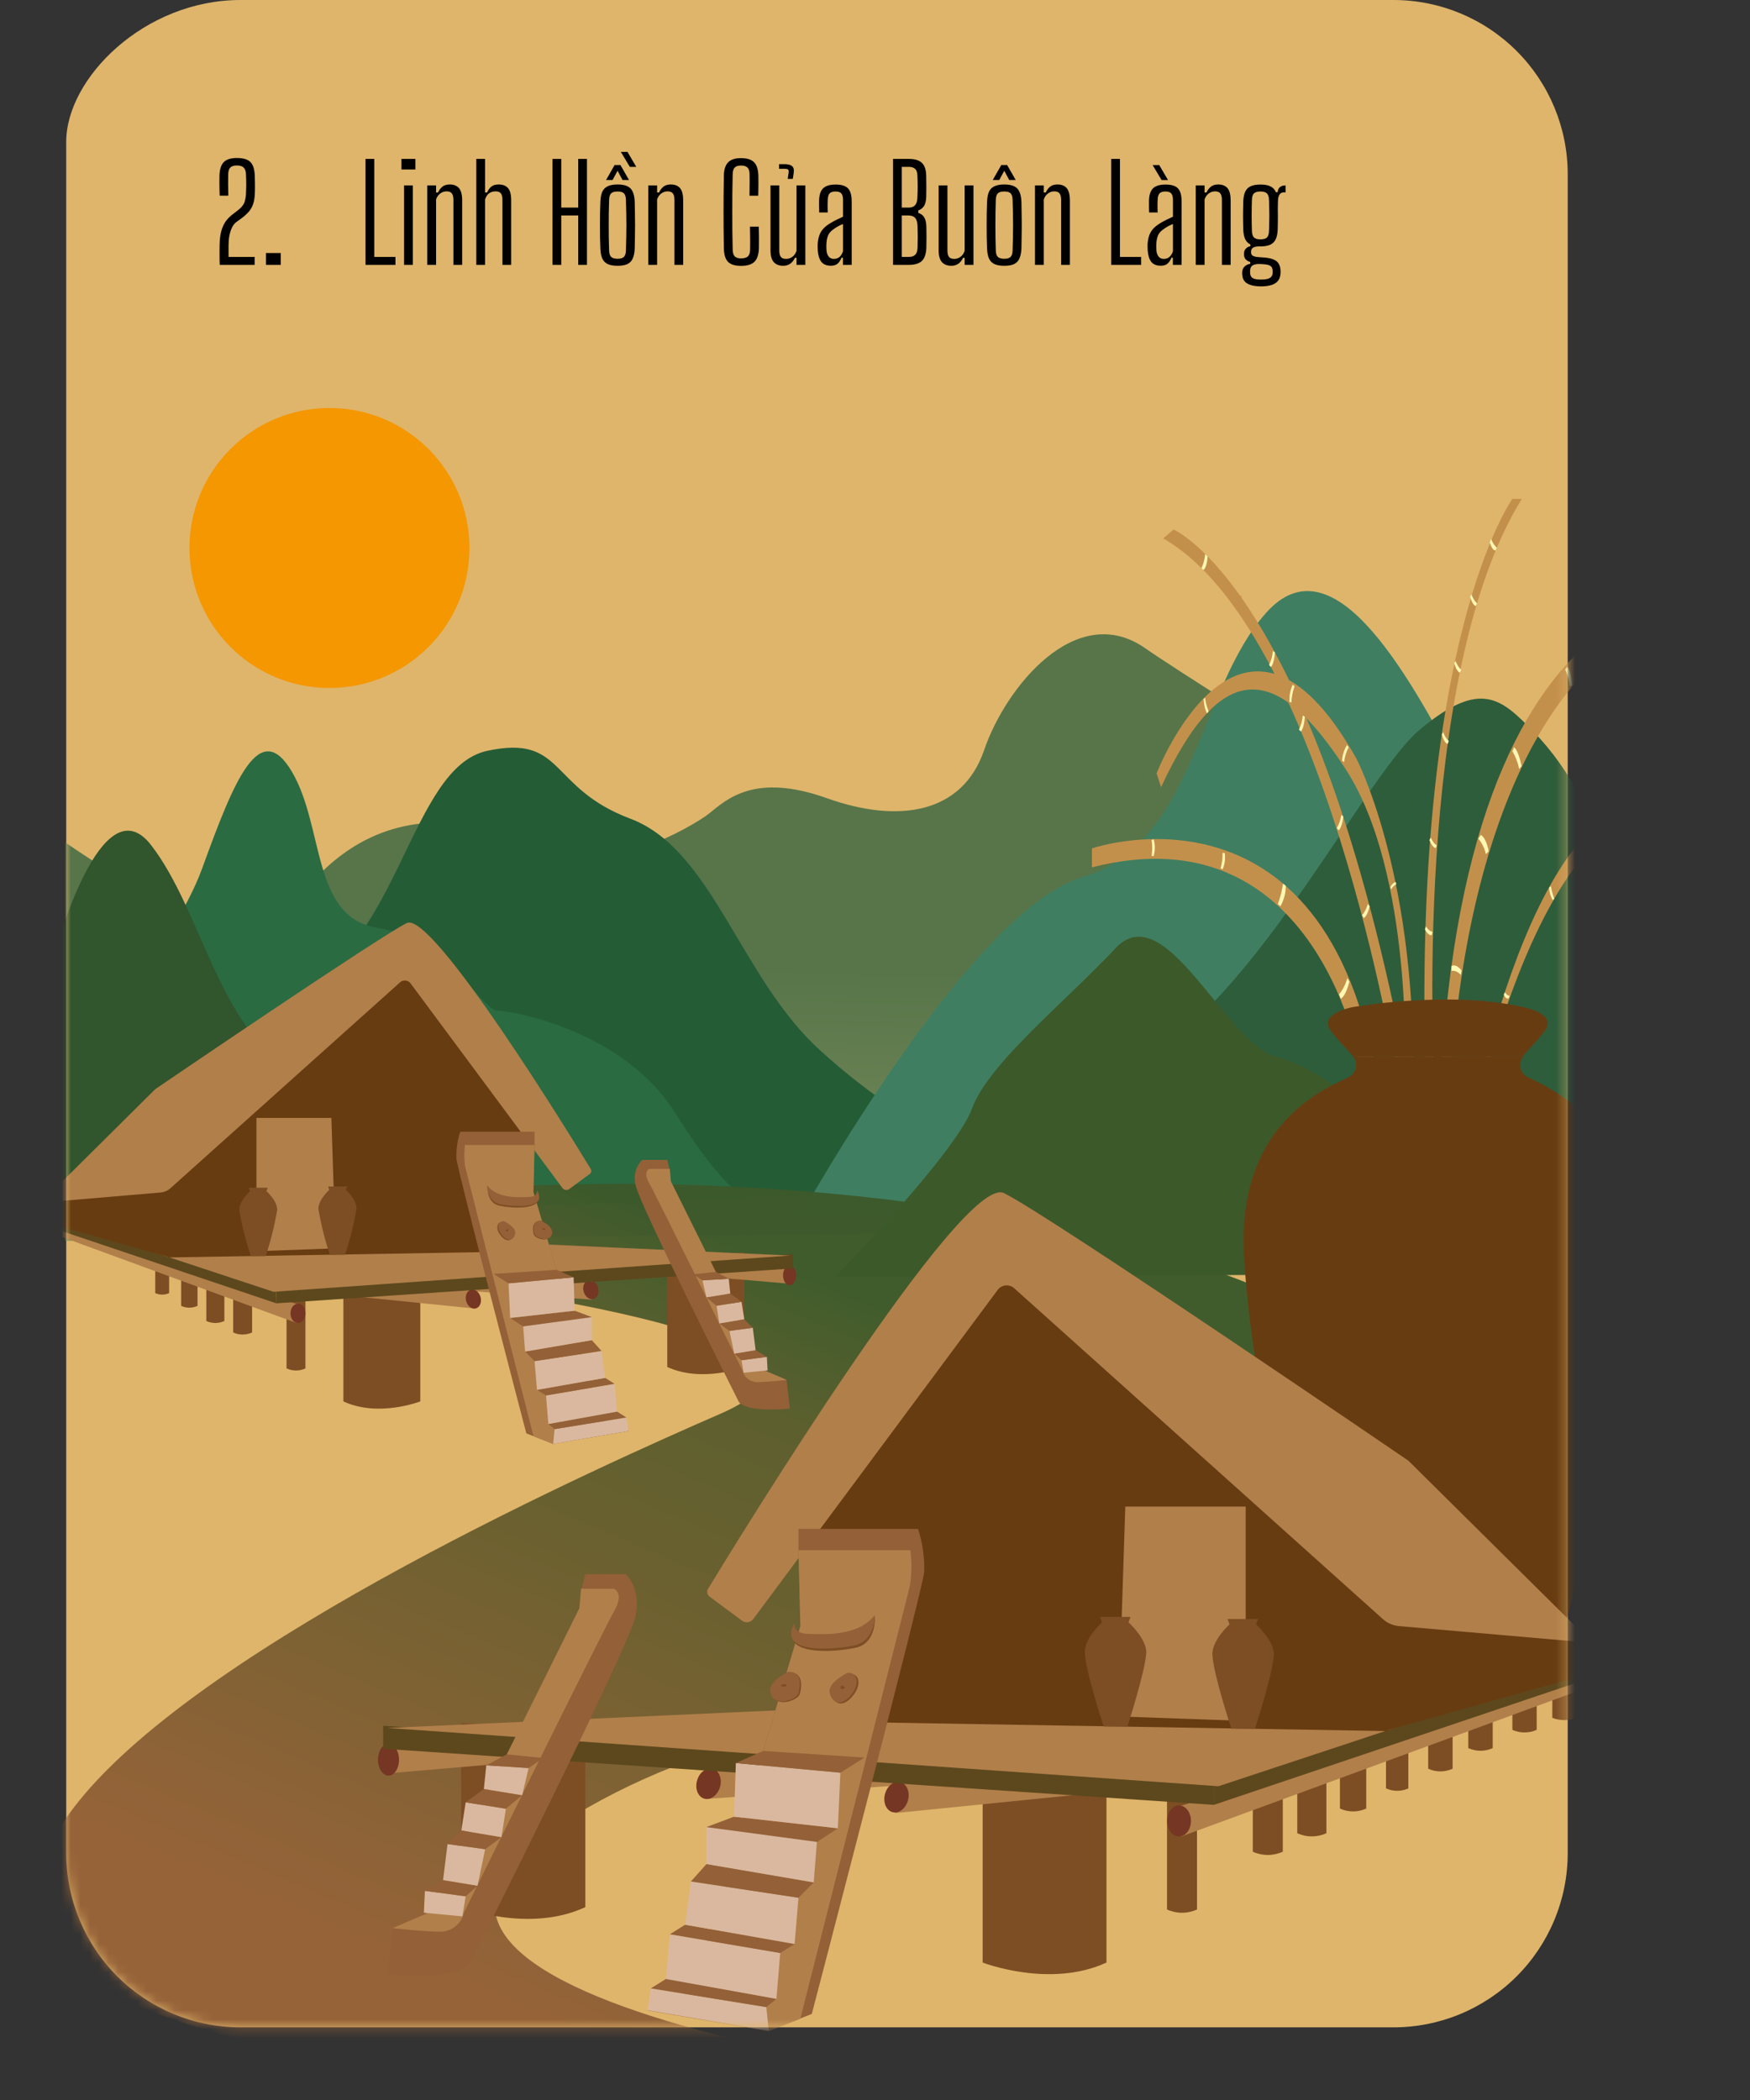 <svg width="185" height="222" viewBox="0 0 185 222" fill="none" xmlns="http://www.w3.org/2000/svg">
<rect x="0" y="0" width="185" height="222" fill="#333333" stroke="none"/>
<path d="M147.31 214.32H25.42C20.535 214.32 15.85 212.379 12.395 208.925C8.941 205.47 7 200.785 7 195.9V15C7 8.27 15.25 0 25.42 0H147.31C152.194 -7.19659e-07 156.877 1.939 160.331 5.392C163.785 8.844 165.727 13.526 165.73 18.41V195.9C165.73 198.319 165.254 200.714 164.328 202.949C163.402 205.184 162.045 207.214 160.335 208.925C158.624 210.635 156.594 211.992 154.359 212.918C152.124 213.844 149.729 214.32 147.31 214.32Z" fill="#DFB56B"/>
<mask id="mask0_41_2714" style="mask-type:luminance" maskUnits="userSpaceOnUse" x="7" y="0" width="159" height="215">
<path d="M147.31 214.32H25.42C20.535 214.32 15.85 212.379 12.395 208.925C8.941 205.47 7 200.785 7 195.9V15C7 8.27 15.25 0 25.42 0H147.31C152.194 -7.19659e-07 156.877 1.939 160.331 5.392C163.785 8.844 165.727 13.526 165.73 18.41V195.9C165.73 198.319 165.254 200.714 164.328 202.949C163.402 205.184 162.045 207.214 160.335 208.925C158.624 210.635 156.594 211.992 154.359 212.918C152.124 213.844 149.729 214.32 147.31 214.32Z" fill="white"/>
</mask>
<g mask="url(#mask0_41_2714)">
<path d="M6.88 89.04C6.88 89.04 25.96 102.29 28.62 99.04C31.28 95.79 38.41 80.43 58.76 90.1C63.99 92.58 73.17 87.44 75 85.97C76.83 84.5 79.79 81.66 87.41 84.38C95.03 87.1 101.75 86 104.04 79.29C106.33 72.58 113.79 63.47 121.04 68.51C128.29 73.55 165.58 96.41 165.58 96.41L165.87 129.82L6.87 131.17L6.88 89.04Z" fill="url(#paint0_linear_41_2714)"/>
<path d="M34.83 72.73C43.004 72.73 49.63 66.104 49.63 57.93C49.63 49.756 43.004 43.13 34.83 43.13C26.656 43.13 20.03 49.756 20.03 57.93C20.03 66.104 26.656 72.73 34.83 72.73Z" fill="#F49700"/>
<path d="M103.48 122.27C97.392 119.406 91.766 115.648 86.79 111.12C78.26 103.45 75.35 89.83 66.64 86.55C57.93 83.27 59.73 77.62 51.52 79.37C43.31 81.12 42.26 100.2 30.99 104.79C19.72 109.38 4.99 127.85 4.99 127.85L107.73 126.05L103.48 122.27Z" fill="#245C36"/>
<path d="M166.98 104.51C166.98 104.51 160.93 94.31 155.09 83.07C149.25 71.83 141.09 56.66 133.85 64.78C126.61 72.9 126.33 89.18 114.4 92.73C102.47 96.28 84.57 128.63 84.57 128.63H166.33L166.98 104.51Z" fill="#3F7E61"/>
<path d="M167.11 84.41C165.803 81.791 164.1 79.389 162.06 77.29C158.72 73.89 156.56 71.75 150.14 77.09C143.72 82.43 130.63 110.36 116.72 113.77C102.81 117.18 100.51 128.18 100.51 128.18H167.11V84.41Z" fill="#2E5D3B"/>
<path d="M88.3 134.97L143.6 134.73L144.27 117.81C144.27 117.81 140.27 113.07 134.93 111.72C129.59 110.37 123.2 94.6 117.93 100.24C112.66 105.88 104.5 112.41 102.76 117.18C101.02 121.95 88.3 134.97 88.3 134.97Z" fill="#3C592A"/>
<path d="M7 112.61C7 112.61 18.06 100.94 21.41 91.7C24.76 82.46 27.46 75.78 30.88 81.62C34.3 87.46 32.94 96.99 39.88 98.08C46.82 99.17 51.15 106.84 52.55 106.84C53.95 106.84 65.84 108.84 71.35 117.62C76.86 126.4 79.1 126.71 79.1 126.71L7.1 129.1L7 112.61Z" fill="#2A6B42"/>
<path opacity="0.97" d="M110.75 221.24C110.75 221.24 28.39 212.69 59.21 192.86C90.03 173.03 129.01 185.4 148.3 159.6C167.59 133.8 73.4 114.4 13.15 131.78C13.15 131.78 100.68 138.78 76.15 149.46C51.62 160.14 -91.85 224.23 110.75 221.24Z" fill="url(#paint1_linear_41_2714)"/>
<path d="M122.97 56.92L124.06 55.98C124.06 55.98 139.06 62.26 148.73 113.32H147.6C147.6 113.32 139.99 66.67 122.97 56.92Z" fill="#C3904B"/>
<path d="M127.41 58.57C127.365 59.086 127.23 59.591 127.01 60.06L127.21 60.26C127.21 60.26 127.58 60.08 127.66 58.83L127.41 58.57Z" fill="#FFF7B2"/>
<path d="M131.04 62.93C130.995 63.446 130.86 63.951 130.64 64.42L130.84 64.62C130.84 64.62 131.18 64.31 131.26 63.06L131.04 62.93Z" fill="#C3904B"/>
<path d="M137.72 75.64C137.674 76.156 137.539 76.66 137.32 77.13L137.52 77.33C137.52 77.33 137.86 77.02 137.94 75.76L137.72 75.64Z" fill="#FFF7B2"/>
<path d="M141.8 86.15C141.727 86.639 141.565 87.11 141.32 87.54L141.51 87.78C141.51 87.78 141.86 87.55 142.01 86.32L141.8 86.15Z" fill="#FFF7B2"/>
<path d="M144.6 95.56C144.486 95.997 144.278 96.403 143.99 96.75L144.16 97.05C144.16 97.05 144.52 96.95 144.79 95.8L144.6 95.56Z" fill="#FFF7B2"/>
<path d="M147.33 107.17C147.208 107.576 146.984 107.944 146.68 108.24L146.82 108.58C146.82 108.58 147.19 108.58 147.51 107.45L147.33 107.17Z" fill="#FFF7B2"/>
<path d="M134.56 68.83C134.515 69.343 134.379 69.844 134.16 70.31L134.36 70.51C134.36 70.51 134.7 70.2 134.78 68.95L134.56 68.83Z" fill="#FFF7B2"/>
<path d="M160.88 52.74H159.88C159.88 52.74 149.14 67.55 150.74 114.97L151.64 114.23C151.64 114.23 149.14 71.67 160.88 52.74Z" fill="#C3904B"/>
<path d="M157.64 56.97C157.755 57.325 157.958 57.645 158.23 57.9L158.11 58.19C158.11 58.19 157.78 58.3 157.49 57.34L157.64 56.97Z" fill="#FFF7B2"/>
<path d="M155.56 62.84C155.673 63.196 155.873 63.519 156.14 63.78L156.02 64.07C156.02 64.07 155.7 64.07 155.41 63.07L155.56 62.84Z" fill="#FFF7B2"/>
<path d="M152.57 77.41C152.684 77.768 152.887 78.091 153.16 78.35L153.03 78.64C153.03 78.64 152.71 78.64 152.42 77.64L152.57 77.41Z" fill="#FFF7B2"/>
<path d="M151.25 88.54C151.25 88.54 151.54 89.21 151.88 89.35L151.78 89.66C151.78 89.66 151.45 89.66 151.11 88.81L151.25 88.54Z" fill="#FFF7B2"/>
<path d="M150.74 97.93C150.74 97.93 151.08 98.49 151.43 98.5L151.36 98.85C151.36 98.85 151.05 99.01 150.63 98.25L150.74 97.93Z" fill="#FFF7B2"/>
<path d="M150.68 109.06C150.68 109.06 151.05 109.55 151.4 109.5L151.34 109.87C151.34 109.87 151.04 110.08 150.59 109.4L150.68 109.06Z" fill="#FFF7B2"/>
<path d="M153.88 69.88C153.995 70.235 154.198 70.555 154.47 70.81L154.34 71.1C154.34 71.1 154.02 71.1 153.73 70.1L153.88 69.88Z" fill="#FFF7B2"/>
<path d="M115.43 91.69V89.69C115.43 89.69 141.23 80.79 145.88 116.41L143.88 112.84C143.88 112.84 139.49 85.53 115.43 91.69Z" fill="#C3904B"/>
<path d="M121.74 88.81C121.825 89.367 121.825 89.933 121.74 90.49H121.96C122.116 89.91 122.116 89.3 121.96 88.72L121.74 88.81Z" fill="#FFF7B2"/>
<path d="M135.64 93.41C135.525 94.149 135.341 94.876 135.09 95.58L135.36 95.8C135.728 95.143 135.924 94.403 135.93 93.65L135.64 93.41Z" fill="#FFF7B2"/>
<path d="M142.43 103.41C142.259 104.033 141.963 104.615 141.56 105.12L141.73 105.58C141.73 105.58 142.21 105.46 142.65 103.78L142.43 103.41Z" fill="#FFF7B2"/>
<path d="M129.24 90.16C129.255 90.714 129.185 91.267 129.03 91.8L129.25 91.9C129.481 91.358 129.557 90.763 129.47 90.18L129.24 90.16Z" fill="#FFF7B2"/>
<path d="M188.95 93.62V91.85C188.95 91.85 168.65 62.61 156.07 115.68H156.59C156.59 115.68 167.45 66.11 188.95 93.62Z" fill="#C3904B"/>
<path d="M163.95 93.69C164.03 94.147 164.15 94.595 164.31 95.03L164.14 95.15C163.908 94.748 163.781 94.294 163.77 93.83L163.95 93.69Z" fill="#FFF7B2"/>
<path d="M184.48 63.65L184.09 62.52C184.09 62.52 156.04 56.69 152.42 112.36H153.55C153.55 112.36 155.37 63.65 184.48 63.65Z" fill="#C3904B"/>
<path d="M160.6 81.29C160.464 80.628 160.221 79.993 159.88 79.41L160.06 79C160.06 79 160.5 79.23 160.85 81L160.6 81.29Z" fill="#FFF7B2"/>
<path d="M157.08 90.29C156.945 89.688 156.671 89.126 156.28 88.65L156.54 88.27C156.54 88.27 157.08 88.45 157.38 90L157.08 90.29Z" fill="#FFF7B2"/>
<path d="M154.44 103.06C154.44 103.06 153.91 102.49 153.44 102.65V102.14C153.44 102.14 153.83 101.78 154.5 102.58L154.44 103.06Z" fill="#FFF7B2"/>
<path d="M159.1 104.89C159.1 104.89 159.31 105.29 159.59 105.27L159.48 105.55C159.48 105.55 159.21 105.69 158.97 105.14L159.1 104.89Z" fill="#FFF7B2"/>
<path d="M165.96 72.58C165.896 71.953 165.727 71.341 165.46 70.77L165.69 70.5C165.69 70.5 166.09 70.86 166.21 72.41L165.96 72.58Z" fill="#FFF7B2"/>
<path d="M122.27 81.75C122.27 81.75 131.27 58.58 143.39 80.19C143.39 80.19 149.55 91.96 149.39 113.41H148.51C148.51 113.41 149.42 92.41 142.28 81.35C135.14 70.29 129.22 69.23 122.74 83.22L122.27 81.75Z" fill="#C3904B"/>
<path d="M127.62 75.41C127.62 75.41 127.35 75.15 127.23 73.91L127.39 73.76C127.448 74.252 127.576 74.734 127.77 75.19L127.62 75.41Z" fill="#FFF7B2"/>
<path d="M136.31 74.19C136.28 73.567 136.4 72.947 136.66 72.38L136.85 72.55C136.657 73.104 136.546 73.684 136.52 74.27L136.31 74.19Z" fill="#FFF7B2"/>
<path d="M141.88 80.41C141.907 79.824 142.086 79.255 142.4 78.76L142.57 78.99C142.321 79.483 142.156 80.013 142.08 80.56L141.88 80.41Z" fill="#FFF7B2"/>
<path d="M146.99 93.8C147.032 93.669 147.105 93.55 147.203 93.453C147.3 93.355 147.419 93.282 147.55 93.24L147.61 93.48C147.376 93.596 147.186 93.786 147.07 94.02L146.99 93.8Z" fill="#FFF7B2"/>
<path d="M143.03 111.68C142.36 110.85 141.58 110.15 140.69 108.98C139.31 107.17 142.93 106.48 142.93 106.48C142.93 106.48 153.15 104.64 161.07 106.48C161.07 106.48 164.69 107.17 163.31 108.98C162.42 110.15 161.64 110.85 160.97 111.68" fill="#683C11"/>
<path d="M143.03 111.68C143.169 111.852 143.267 112.053 143.317 112.268C143.366 112.483 143.366 112.707 143.316 112.922C143.265 113.137 143.167 113.338 143.027 113.509C142.888 113.681 142.711 113.818 142.51 113.91C138.77 115.59 130.74 119.73 131.51 132.91C131.927 139.216 132.826 145.481 134.2 151.65C135.766 159.331 137.922 166.88 140.65 174.23C140.756 174.493 140.922 174.727 141.136 174.913C141.35 175.099 141.605 175.232 141.88 175.3C145.304 176.083 148.808 176.466 152.32 176.44C155.91 176.363 159.487 175.975 163.01 175.28C163.437 175.202 163.835 175.012 164.164 174.729C164.492 174.446 164.74 174.08 164.88 173.67C167.39 166.34 170.48 146.94 172.57 132.91C174.36 120.91 165.28 115.56 161.57 113.91C161.367 113.82 161.188 113.685 161.046 113.514C160.904 113.343 160.804 113.142 160.752 112.926C160.701 112.71 160.7 112.486 160.75 112.269C160.8 112.053 160.899 111.852 161.04 111.68" fill="#683C11"/>
<path d="M5.8 100.74C5.8 100.74 10.7 82.51 15.98 89.35C21.26 96.19 22.98 108.12 30.63 113.1C38.28 118.08 40.63 124.92 44.5 126.48H5.8V100.74Z" fill="#31552D"/>
<path d="M150.98 177.04V186.98C151.385 187.166 151.825 187.262 152.27 187.262C152.715 187.262 153.155 187.166 153.56 186.98V177.04H150.98Z" fill="#7D4E24"/>
<path d="M155.22 174.86V184.8C155.625 184.986 156.065 185.082 156.51 185.082C156.955 185.082 157.395 184.986 157.8 184.8V174.86H155.22Z" fill="#7D4E24"/>
<path d="M159.88 172.93V182.87C160.284 183.053 160.722 183.147 161.165 183.147C161.608 183.147 162.046 183.053 162.45 182.87V172.93H159.88Z" fill="#7D4E24"/>
<path d="M164.1 173.27V181.6C164.93 181.919 165.85 181.919 166.68 181.6V173.27H164.1Z" fill="#7D4E24"/>
<path d="M123.37 189.6V201.86C123.867 202.088 124.408 202.206 124.955 202.206C125.502 202.206 126.043 202.088 126.54 201.86V189.6H123.37Z" fill="#7D4E24"/>
<path d="M132.44 183.49V195.75C132.937 195.979 133.478 196.097 134.025 196.097C134.572 196.097 135.113 195.979 135.61 195.75V183.49H132.44Z" fill="#7D4E24"/>
<path d="M137.14 181.88V193.8C137.624 194.02 138.149 194.134 138.68 194.134C139.211 194.134 139.736 194.02 140.22 193.8V181.88H137.14Z" fill="#7D4E24"/>
<path d="M141.65 180.41V191.19C142.086 191.39 142.56 191.494 143.04 191.494C143.52 191.494 143.994 191.39 144.43 191.19V180.41H141.65Z" fill="#7D4E24"/>
<path d="M146.52 179.94V189.06C146.891 189.229 147.293 189.316 147.7 189.316C148.107 189.316 148.509 189.229 148.88 189.06V179.94H146.52Z" fill="#7D4E24"/>
<path d="M124.88 194.14L166.68 178.81V177.56L124.47 191.02L124.88 194.14Z" fill="#B17F4A"/>
<path d="M124.64 194.14C125.336 194.14 125.9 193.406 125.9 192.5C125.9 191.594 125.336 190.86 124.64 190.86C123.944 190.86 123.38 191.594 123.38 192.5C123.38 193.406 123.944 194.14 124.64 194.14Z" fill="#753623"/>
<path d="M48.76 182.15V201.61C48.76 201.61 55.88 204.41 61.88 201.61V182.98L48.76 182.15Z" fill="#7D4E24"/>
<path d="M40.87 187.48L85.23 183.69L85.56 182.48L41.3 184.36L40.87 187.48Z" fill="#B17F4A"/>
<path d="M41.07 187.71C41.683 187.71 42.18 186.958 42.18 186.03C42.18 185.102 41.683 184.35 41.07 184.35C40.457 184.35 39.96 185.102 39.96 186.03C39.96 186.958 40.457 187.71 41.07 187.71Z" fill="#753623"/>
<path d="M103.88 188.01V207.47C103.88 207.47 110.99 210.23 116.97 207.47V188.83L103.88 188.01Z" fill="#7D4E24"/>
<path d="M74.67 190.17L119.08 187.05L119.43 185.85L75.15 187.06L74.67 190.17Z" fill="#B17F4A"/>
<path d="M76.113 188.917C76.365 188.047 76.027 187.185 75.359 186.992C74.69 186.798 73.944 187.347 73.693 188.217C73.441 189.087 73.779 189.949 74.447 190.142C75.116 190.336 75.862 189.787 76.113 188.917Z" fill="#753623"/>
<path d="M94.61 191.67L138.91 187.21L139.22 186L94.99 188.55L94.61 191.67Z" fill="#B17F4A"/>
<path d="M95.992 190.299C96.217 189.422 95.853 188.57 95.179 188.397C94.505 188.224 93.776 188.795 93.551 189.673C93.326 190.55 93.69 191.402 94.364 191.574C95.038 191.747 95.767 191.176 95.992 190.299Z" fill="#753623"/>
<path d="M40.51 182.44V184.87L128.32 190.8V188.25L40.51 182.44Z" fill="#5D481D"/>
<path d="M128.32 188.25V190.8L166.68 177.88V176.91L128.32 188.25Z" fill="#5D481D"/>
<path d="M40.97 182.67L90.54 180.43L149.09 182.12L128.81 188.83L40.97 182.67Z" fill="#B17F4A"/>
<path d="M146.77 170.01L146.35 183L166.68 177.31V172.82L146.77 170.01Z" fill="#683C11"/>
<path d="M85.89 160.32V181.97L146.69 183L147.02 171.49L104.79 132.87L84.86 156.55L85.89 160.32Z" fill="#683C11"/>
<path d="M75.02 168.79C74.894 168.698 74.806 168.561 74.775 168.408C74.743 168.254 74.77 168.095 74.85 167.96C77.8 163.12 101.77 123.96 106.14 126.13C110.81 128.41 148.88 154.41 148.88 154.41L168.33 173.68L147.88 171.9C147.261 171.845 146.675 171.593 146.21 171.18L107.21 136.18C107.087 136.071 106.942 135.989 106.786 135.939C106.629 135.889 106.464 135.872 106.301 135.889C106.137 135.906 105.979 135.956 105.836 136.037C105.693 136.119 105.568 136.228 105.47 136.36L79.64 171.15C79.504 171.333 79.302 171.454 79.077 171.488C78.852 171.521 78.623 171.465 78.44 171.33L75.02 168.79Z" fill="#B17F4A"/>
<path d="M84.41 161.63H97.05C97.529 163.098 97.749 164.637 97.7 166.18C97.5 168.23 85.82 212.9 85.82 212.9L81.27 214.69L68.46 212.51L73.22 210.33L84.61 171.88L84.41 163.88V161.63Z" fill="#936037"/>
<path d="M84.41 163.88H96.24C96.383 165.039 96.383 166.211 96.24 167.37L95.98 168.49L84.61 213.41L81.27 214.72L68.46 212.54L73.22 210.36L84.61 171.91L84.41 163.88Z" fill="#B17F4A"/>
<path d="M68.47 212.51L68.8 210.2L81.01 212.18L81.27 214.69L68.47 212.51Z" fill="#DAB89F"/>
<path d="M68.8 210.2L70.47 209.16L82.08 211.31L81.01 212.18L68.8 210.2Z" fill="#936037"/>
<path d="M82.08 211.31L70.4 209.21L70.82 204.48L82.48 206.46L82.08 211.31Z" fill="#DAB89F"/>
<path d="M70.82 204.48L72.43 203.47L84 205.51L82.48 206.46L70.82 204.48Z" fill="#936037"/>
<path d="M73.04 198.9L72.43 203.47L84 205.51L84.41 200.62L73.04 198.9Z" fill="#DAB89F"/>
<path d="M73.04 198.9L74.71 197.03L86.02 199L84.41 200.62L73.04 198.9Z" fill="#936037"/>
<path d="M74.67 193.12V197.06L86.02 199L86.37 194.57L74.67 193.12Z" fill="#DAB89F"/>
<path d="M74.67 193.15L77.6 192.05L88.57 193.28L86.37 194.72L74.67 193.15Z" fill="#936037"/>
<path d="M77.79 186.38L77.6 192.05L88.57 193.28L88.84 187.4L77.79 186.38Z" fill="#DAB89F"/>
<path d="M77.79 186.38L80.69 185.1L91.38 185.8L88.84 187.4L77.79 186.38Z" fill="#936037"/>
<path d="M83.88 171.96C83.88 171.96 83.88 172.96 85.49 172.96C87.1 172.96 90.7 173.31 92.49 170.96C92.49 170.96 92.66 173.7 90.49 174.18C88.24 174.69 82.56 175.09 83.88 171.96Z" fill="#7D4E24"/>
<path d="M83.49 176.8C83.49 176.8 81.05 177.88 81.62 179.22C82.19 180.56 84.36 179.73 84.55 179.08C84.74 178.43 84.98 176.8 83.49 176.8Z" fill="#7D4E24"/>
<path d="M84 171.57C84 171.57 83.79 172.68 85.35 172.72C86.91 172.76 90.71 173.07 92.49 170.72C92.49 170.72 92.56 173.5 90.25 173.96C87.94 174.42 82.09 174.86 84 171.57Z" fill="#936037"/>
<path d="M83.35 176.73C83.35 176.73 80.92 177.8 81.49 179.14C82.06 180.48 84.23 179.65 84.41 179C84.59 178.35 84.88 176.73 83.35 176.73Z" fill="#936037"/>
<path d="M89.79 176.95C89.79 176.95 87.69 177.95 87.88 179C88.07 180.05 88.98 180.61 90.06 179.39C91.14 178.17 90.88 176.88 89.79 176.95Z" fill="#7D4E24"/>
<path d="M89.61 176.84C89.61 176.84 87.52 177.84 87.7 178.89C87.88 179.94 88.81 180.5 89.89 179.28C90.97 178.06 90.67 176.77 89.61 176.84Z" fill="#936037"/>
<path d="M82.73 178.08C82.73 178.08 82.34 178.22 82.73 178.29C83.12 178.36 83.14 178.17 83.1 178.08C83.06 177.99 82.73 178.08 82.73 178.08Z" fill="#7D4E24"/>
<path d="M88.94 178.17C88.94 178.17 88.71 178.68 89.13 178.54C89.55 178.4 89.13 178.22 88.94 178.17Z" fill="#7D4E24"/>
<path d="M61.88 166.41H66.12C66.12 166.41 67.74 167.7 67.23 170.71C66.72 173.72 49.72 207.46 49.72 207.46C49.72 207.46 49.03 209.4 41 208.69L41.56 203.8L45.3 202.19L61.3 169.98L61.47 167.98L61.88 166.41Z" fill="#936037"/>
<path d="M61.42 167.95H64.88C64.88 167.95 66.07 168.36 64.88 170.41C63.69 172.46 49.04 202.21 49.04 202.21C48.918 202.757 48.62 203.248 48.192 203.61C47.764 203.971 47.23 204.182 46.67 204.21C44.75 204.21 41.51 203.83 41.51 203.83L45.25 202.22L61.25 170.01L61.42 167.95Z" fill="#B17F4A"/>
<path d="M44.92 199.89L49.23 200.47L48.88 202.59L44.81 202.2L44.92 199.89Z" fill="#DAB89F"/>
<path d="M44.92 199.89L46.84 198.75L50.48 199.35L49.23 200.47L44.92 199.89Z" fill="#936037"/>
<path d="M47.31 194.94L51.29 195.49L50.48 199.35L46.84 198.75L47.31 194.94Z" fill="#DAB89F"/>
<path d="M47.31 194.94L48.77 193.5L53.01 194.22L51.29 195.49L47.31 194.94Z" fill="#936037"/>
<path d="M49.23 190.53L48.77 193.5L53.01 194.22L53.48 191.21L49.23 190.53Z" fill="#DAB89F"/>
<path d="M49.23 190.53L51.15 189.12L55.2 189.78L53.48 191.21L49.23 190.53Z" fill="#936037"/>
<path d="M51.41 186.62L51.15 189.12L55.2 189.78L55.88 186.91L51.41 186.62Z" fill="#DAB89F"/>
<path d="M51.41 186.62L53.58 185.46L57.41 185.85L55.88 186.91L51.41 186.62Z" fill="#936037"/>
<path d="M118.96 159.27H131.69V181.93L118.24 181.45L118.96 159.27Z" fill="#B17F4A"/>
<path d="M119.3 171.5L119.51 170.93H116.29L116.5 171.5C116.5 171.5 114.63 173.19 114.68 174.68C114.76 176.73 116.68 182.52 116.68 182.52H119.18C119.18 182.52 121.07 176.73 121.18 174.68C121.17 173.19 119.3 171.5 119.3 171.5Z" fill="#7D4E24"/>
<path d="M132.78 171.72L132.99 171.15H129.77L129.98 171.72C129.98 171.72 128.11 173.41 128.17 174.9C128.24 176.9 130.17 182.74 130.17 182.74H132.67C132.67 182.74 134.56 176.95 134.67 174.9C134.66 173.41 132.78 171.72 132.78 171.72Z" fill="#7D4E24"/>
<path d="M32.29 137.03V144.66C31.977 144.806 31.636 144.881 31.29 144.881C30.945 144.881 30.603 144.806 30.29 144.66V137.03H32.29Z" fill="#7D4E24"/>
<path d="M26.65 133.24V140.86C26.337 141.006 25.995 141.081 25.65 141.081C25.305 141.081 24.963 141.006 24.65 140.86V133.24H26.65Z" fill="#7D4E24"/>
<path d="M23.72 132.24V139.65C23.42 139.787 23.095 139.859 22.765 139.859C22.435 139.859 22.11 139.787 21.81 139.65V132.24H23.72Z" fill="#7D4E24"/>
<path d="M20.88 131.35V138.05C20.609 138.175 20.314 138.24 20.015 138.24C19.716 138.24 19.421 138.175 19.15 138.05V131.35H20.88Z" fill="#7D4E24"/>
<path d="M17.88 131.03V136.7C17.649 136.805 17.399 136.86 17.145 136.86C16.891 136.86 16.641 136.805 16.41 136.7V131.03H17.88Z" fill="#7D4E24"/>
<path d="M31.35 139.86L5.36 130.33V129.55L31.6 137.92L31.35 139.86Z" fill="#B17F4A"/>
<path d="M31.5 139.86C31.936 139.86 32.29 139.403 32.29 138.84C32.29 138.277 31.936 137.82 31.5 137.82C31.064 137.82 30.71 138.277 30.71 138.84C30.71 139.403 31.064 139.86 31.5 139.86Z" fill="#753623"/>
<path d="M78.68 132.41V144.51C78.68 144.51 74.26 146.22 70.54 144.51V132.92L78.68 132.41Z" fill="#7D4E24"/>
<path d="M83.59 135.72L56.01 133.36L55.8 132.61L83.33 133.78L83.59 135.72Z" fill="#B17F4A"/>
<path d="M83.47 135.87C83.851 135.87 84.16 135.4 84.16 134.82C84.16 134.24 83.851 133.77 83.47 133.77C83.089 133.77 82.78 134.24 82.78 134.82C82.78 135.4 83.089 135.87 83.47 135.87Z" fill="#753623"/>
<path d="M44.43 136.05V148.15C44.43 148.15 40.01 149.87 36.3 148.15V136.56L44.43 136.05Z" fill="#7D4E24"/>
<path d="M62.57 137.39L34.95 135.45L34.74 134.71L62.28 135.46L62.57 137.39Z" fill="#B17F4A"/>
<path d="M62.746 137.314C63.165 137.193 63.378 136.656 63.222 136.115C63.065 135.574 62.599 135.233 62.179 135.354C61.76 135.476 61.547 136.013 61.704 136.554C61.861 137.095 62.327 137.435 62.746 137.314Z" fill="#753623"/>
<path d="M50.17 138.33L22.62 135.55L22.43 134.8L49.93 136.38L50.17 138.33Z" fill="#B17F4A"/>
<path d="M50.295 138.32C50.718 138.212 50.947 137.682 50.807 137.136C50.667 136.59 50.211 136.236 49.788 136.344C49.366 136.453 49.137 136.983 49.277 137.529C49.417 138.074 49.873 138.429 50.295 138.32Z" fill="#753623"/>
<path d="M83.82 132.58V134.09L29.21 137.78V136.2L83.82 132.58Z" fill="#5D481D"/>
<path d="M29.21 136.2V137.78L5.36 129.75V129.15L29.21 136.2Z" fill="#5D481D"/>
<path d="M83.53 132.73L52.71 131.33L16.29 132.39L28.91 136.56L83.53 132.73Z" fill="#B17F4A"/>
<path d="M17.74 124.85L18 132.93L5.36 129.39V126.6L17.74 124.85Z" fill="#683C11"/>
<path d="M55.6 118.83V132.29L17.78 132.93L17.58 125.77L43.84 101.76L56.23 116.49L55.6 118.83Z" fill="#683C11"/>
<path d="M62.35 124.1C62.429 124.042 62.483 123.956 62.502 123.86C62.52 123.763 62.502 123.663 62.45 123.58C60.62 120.58 45.72 96.23 43 97.58C40.1 99 16.41 115.14 16.41 115.14L4.32 127.14L17.02 126.06C17.393 126.022 17.744 125.864 18.02 125.61L42.31 103.83C42.387 103.764 42.477 103.714 42.574 103.684C42.671 103.654 42.773 103.643 42.874 103.654C42.974 103.664 43.072 103.695 43.161 103.744C43.25 103.793 43.328 103.86 43.39 103.94L59.45 125.58C59.491 125.637 59.542 125.685 59.602 125.721C59.661 125.758 59.728 125.782 59.797 125.792C59.866 125.802 59.936 125.799 60.004 125.781C60.071 125.763 60.135 125.733 60.19 125.69L62.35 124.1Z" fill="#B17F4A"/>
<path d="M56.51 119.64H48.65C48.353 120.556 48.218 121.517 48.25 122.48C48.37 123.75 55.64 151.53 55.64 151.53L58.47 152.64L66.47 151.28L63.47 149.93L56.39 126.02L56.51 121.02V119.64Z" fill="#936037"/>
<path d="M56.51 121.04H49.15C49.065 121.761 49.065 122.489 49.15 123.21L49.32 123.91L56.39 151.82L58.47 152.64L66.47 151.28L63.47 149.93L56.39 126.02L56.51 121.04Z" fill="#B17F4A"/>
<path d="M66.43 151.28L66.22 149.85L58.63 151.08L58.47 152.64L66.43 151.28Z" fill="#DAB89F"/>
<path d="M66.22 149.85L65.19 149.2L57.97 150.54L58.63 151.08L66.22 149.85Z" fill="#936037"/>
<path d="M57.97 150.54L65.23 149.23L64.97 146.29L57.72 147.52L57.97 150.54Z" fill="#DAB89F"/>
<path d="M64.97 146.29L63.97 145.66L56.77 146.93L57.72 147.52L64.97 146.29Z" fill="#936037"/>
<path d="M63.59 142.82L63.97 145.66L56.77 146.93L56.51 143.89L63.59 142.82Z" fill="#DAB89F"/>
<path d="M63.59 142.82L62.55 141.66L55.51 142.88L56.51 143.89L63.59 142.82Z" fill="#936037"/>
<path d="M62.57 139.23V141.68L55.51 142.88L55.3 140.12L62.57 139.23Z" fill="#DAB89F"/>
<path d="M62.57 139.24L60.75 138.56L53.93 139.33L55.3 140.22L62.57 139.24Z" fill="#936037"/>
<path d="M60.64 135.03L60.75 138.56L53.93 139.33L53.76 135.67L60.64 135.03Z" fill="#DAB89F"/>
<path d="M60.64 135.03L58.83 134.24L52.18 134.67L53.76 135.67L60.64 135.03Z" fill="#936037"/>
<path d="M56.88 126.07C56.88 126.07 56.88 126.66 55.88 126.69C54.88 126.72 52.64 126.91 51.54 125.45C51.54 125.45 51.43 127.15 52.76 127.45C54.09 127.75 57.66 128.01 56.88 126.07Z" fill="#7D4E24"/>
<path d="M57.09 129.08C57.09 129.08 58.6 129.75 58.24 130.58C57.88 131.41 56.54 130.9 56.43 130.5C56.32 130.1 56.16 129.08 57.09 129.08Z" fill="#7D4E24"/>
<path d="M56.77 125.83C56.77 125.83 56.9 126.51 55.92 126.54C54.94 126.57 52.59 126.76 51.49 125.3C51.49 125.3 51.49 127.03 52.88 127.3C54.27 127.57 57.96 127.87 56.77 125.83Z" fill="#936037"/>
<path d="M57.17 129.03C57.17 129.03 58.68 129.7 58.33 130.53C57.98 131.36 56.63 130.85 56.51 130.45C56.39 130.05 56.24 129.03 57.17 129.03Z" fill="#936037"/>
<path d="M53.17 129.17C53.17 129.17 54.47 129.78 54.35 130.44C54.23 131.1 53.67 131.44 53 130.69C52.33 129.94 52.51 129.13 53.17 129.17Z" fill="#7D4E24"/>
<path d="M53.28 129.1C53.28 129.1 54.58 129.72 54.47 130.38C54.36 131.04 53.78 131.38 53.11 130.62C52.44 129.86 52.62 129.06 53.28 129.1Z" fill="#936037"/>
<path d="M57.56 129.87C57.56 129.87 57.8 129.96 57.56 130C57.32 130.04 57.3 129.93 57.33 129.87C57.36 129.81 57.56 129.87 57.56 129.87Z" fill="#7D4E24"/>
<path d="M53.69 129.93C53.69 129.93 53.84 130.25 53.58 130.16C53.32 130.07 53.58 129.96 53.69 129.93Z" fill="#7D4E24"/>
<path d="M70.54 122.62H67.88C67.543 122.969 67.302 123.399 67.183 123.869C67.064 124.34 67.07 124.833 67.2 125.3C67.51 127.17 78.08 148.15 78.08 148.15C78.08 148.15 78.51 149.36 83.5 148.91L83.16 145.91L80.83 144.91L70.9 124.91L70.79 123.64L70.54 122.62Z" fill="#936037"/>
<path d="M70.81 123.57H68.64C68.64 123.57 67.91 123.83 68.64 125.1C69.37 126.37 78.49 144.88 78.49 144.88C78.57 145.218 78.757 145.521 79.024 145.742C79.291 145.964 79.623 146.093 79.97 146.11C81.16 146.11 83.18 145.88 83.18 145.88L80.85 144.88L70.92 124.88L70.81 123.57Z" fill="#B17F4A"/>
<path d="M81.07 143.44L78.39 143.8L78.61 145.12L81.14 144.87L81.07 143.44Z" fill="#DAB89F"/>
<path d="M81.07 143.44L79.88 142.73L77.62 143.1L78.39 143.8L81.07 143.44Z" fill="#936037"/>
<path d="M79.58 140.36L77.11 140.7L77.62 143.1L79.88 142.73L79.58 140.36Z" fill="#DAB89F"/>
<path d="M79.58 140.36L78.68 139.46L76.04 139.91L77.11 140.7L79.58 140.36Z" fill="#936037"/>
<path d="M78.39 137.62L78.68 139.46L76.04 139.91L75.75 138.04L78.39 137.62Z" fill="#DAB89F"/>
<path d="M78.39 137.62L77.2 136.74L74.68 137.15L75.75 138.04L78.39 137.62Z" fill="#936037"/>
<path d="M77.04 135.18L77.2 136.74L74.68 137.15L74.26 135.36L77.04 135.18Z" fill="#DAB89F"/>
<path d="M77.04 135.18L75.69 134.46L73.3 134.71L74.26 135.36L77.04 135.18Z" fill="#936037"/>
<path d="M35.03 118.18H27.11V132.27L35.48 131.97L35.03 118.18Z" fill="#B17F4A"/>
<path d="M34.81 125.78L34.69 125.43H36.69L36.56 125.78C36.56 125.78 37.72 126.83 37.69 127.78C37.412 129.434 37.001 131.063 36.46 132.65H34.88C34.339 131.063 33.93 129.434 33.66 127.78C33.65 126.83 34.81 125.78 34.81 125.78Z" fill="#7D4E24"/>
<path d="M26.43 125.92L26.3 125.56H28.3L28.17 125.92C28.17 125.92 29.34 126.97 29.3 127.92C29.025 129.573 28.617 131.202 28.08 132.79H26.52C25.983 131.202 25.575 129.573 25.3 127.92C25.27 126.97 26.43 125.92 26.43 125.92Z" fill="#7D4E24"/>
</g>
<path d="M23.229 28C23.224 27.841 23.219 27.706 23.215 27.594C23.215 27.482 23.212 27.379 23.208 27.286C23.208 27.188 23.208 27.083 23.208 26.971C23.208 26.854 23.208 26.714 23.208 26.551C23.208 26.388 23.21 26.178 23.215 25.921C23.224 25.272 23.294 24.74 23.425 24.325C23.555 23.905 23.728 23.56 23.943 23.289C24.162 23.018 24.409 22.785 24.685 22.589L25.294 22.113C25.583 21.866 25.77 21.611 25.854 21.35C25.938 21.084 25.987 20.804 26.001 20.51C26.019 20.16 26.029 19.81 26.029 19.46C26.029 19.105 26.019 18.753 26.001 18.403C25.987 18.086 25.905 17.855 25.756 17.71C25.611 17.565 25.371 17.493 25.035 17.493C24.722 17.493 24.493 17.565 24.349 17.71C24.209 17.855 24.134 18.086 24.125 18.403C24.12 18.781 24.118 19.161 24.118 19.544C24.118 19.922 24.125 20.302 24.139 20.685H23.222C23.217 20.428 23.21 20.174 23.201 19.922C23.196 19.665 23.194 19.42 23.194 19.187C23.194 18.954 23.196 18.739 23.201 18.543C23.224 17.885 23.378 17.414 23.663 17.129C23.952 16.844 24.414 16.702 25.049 16.702C25.497 16.702 25.854 16.765 26.12 16.891C26.39 17.012 26.589 17.208 26.715 17.479C26.841 17.745 26.913 18.095 26.932 18.529C26.936 18.669 26.941 18.828 26.946 19.005C26.95 19.178 26.953 19.357 26.953 19.544C26.953 19.726 26.953 19.901 26.953 20.069C26.953 20.237 26.948 20.382 26.939 20.503C26.92 20.932 26.857 21.296 26.75 21.595C26.647 21.889 26.5 22.148 26.309 22.372C26.117 22.591 25.879 22.811 25.595 23.03L24.951 23.499C24.769 23.648 24.619 23.849 24.503 24.101C24.391 24.348 24.304 24.628 24.244 24.941C24.188 25.249 24.16 25.576 24.16 25.921V27.16H26.918V28H23.229ZM28.113 28V26.747H29.681V28H28.113ZM38.64 28V16.8H39.564V27.16H41.804V28H38.64ZM42.442 17.92V16.8H43.912V17.92H42.442ZM42.715 28V19.6H43.639V28H42.715ZM45.169 28V19.6H46.1V20.349H46.303C46.434 20.078 46.593 19.871 46.779 19.726C46.971 19.577 47.223 19.502 47.535 19.502C47.974 19.502 48.303 19.63 48.522 19.887C48.742 20.144 48.854 20.571 48.858 21.168V28H47.934V21.105C47.93 20.792 47.869 20.568 47.752 20.433C47.64 20.298 47.458 20.23 47.206 20.23C46.964 20.23 46.742 20.305 46.541 20.454C46.341 20.599 46.194 20.809 46.1 21.084V28H45.169ZM50.351 28V16.8H51.282V20.349H51.485C51.625 20.06 51.784 19.847 51.961 19.712C52.138 19.572 52.39 19.502 52.717 19.502C53.156 19.502 53.485 19.63 53.704 19.887C53.928 20.144 54.04 20.571 54.04 21.168V28H53.116V21.105C53.116 20.792 53.058 20.568 52.941 20.433C52.824 20.298 52.64 20.23 52.388 20.23C52.127 20.23 51.9 20.298 51.709 20.433C51.518 20.568 51.375 20.785 51.282 21.084V28H50.351ZM58.41 28V16.8H59.334V21.945H61.126V16.8H62.05V28H61.126V22.778H59.334V28H58.41ZM65.287 28.098C64.853 28.098 64.505 28.037 64.244 27.916C63.983 27.79 63.791 27.594 63.67 27.328C63.553 27.062 63.486 26.712 63.467 26.278C63.453 25.9 63.441 25.503 63.432 25.088C63.427 24.668 63.425 24.243 63.425 23.814C63.425 23.38 63.427 22.953 63.432 22.533C63.441 22.113 63.453 21.709 63.467 21.322C63.486 20.888 63.553 20.538 63.67 20.272C63.791 20.006 63.983 19.812 64.244 19.691C64.505 19.565 64.853 19.502 65.287 19.502C65.726 19.502 66.073 19.565 66.33 19.691C66.587 19.812 66.773 20.006 66.89 20.272C67.011 20.538 67.081 20.888 67.1 21.322C67.109 21.7 67.116 22.099 67.121 22.519C67.13 22.939 67.135 23.364 67.135 23.793C67.135 24.222 67.13 24.649 67.121 25.074C67.116 25.494 67.109 25.895 67.1 26.278C67.081 26.707 67.011 27.057 66.89 27.328C66.773 27.594 66.587 27.79 66.33 27.916C66.073 28.037 65.726 28.098 65.287 28.098ZM65.287 27.356C65.595 27.356 65.817 27.291 65.952 27.16C66.087 27.029 66.16 26.801 66.169 26.474C66.183 25.975 66.195 25.508 66.204 25.074C66.213 24.64 66.218 24.215 66.218 23.8C66.218 23.385 66.213 22.96 66.204 22.526C66.195 22.092 66.183 21.628 66.169 21.133C66.16 20.802 66.09 20.571 65.959 20.44C65.828 20.309 65.604 20.244 65.287 20.244C64.97 20.244 64.743 20.309 64.608 20.44C64.473 20.571 64.4 20.802 64.391 21.133C64.377 21.628 64.365 22.092 64.356 22.526C64.351 22.96 64.349 23.387 64.349 23.807C64.349 24.222 64.351 24.647 64.356 25.081C64.365 25.515 64.377 25.979 64.391 26.474C64.4 26.801 64.473 27.029 64.608 27.16C64.748 27.291 64.974 27.356 65.287 27.356ZM64.069 19.033L64.972 17.444H65.588L66.498 19.033H65.812L65.287 18.053L64.755 19.033H64.069ZM66.582 17.64L65.63 16.051H66.33L67.261 17.64H66.582ZM68.534 28V19.6H69.466V20.349H69.668C69.799 20.078 69.958 19.871 70.144 19.726C70.336 19.577 70.588 19.502 70.9 19.502C71.339 19.502 71.668 19.63 71.888 19.887C72.107 20.144 72.219 20.571 72.224 21.168V28H71.299V21.105C71.295 20.792 71.234 20.568 71.118 20.433C71.005 20.298 70.823 20.23 70.572 20.23C70.329 20.23 70.107 20.305 69.906 20.454C69.706 20.599 69.559 20.809 69.466 21.084V28H68.534ZM78.337 28.105C77.697 28.105 77.238 27.963 76.958 27.678C76.682 27.389 76.538 26.917 76.524 26.264C76.51 25.606 76.5 24.957 76.496 24.318C76.491 23.679 76.489 23.042 76.489 22.407C76.489 21.772 76.491 21.135 76.496 20.496C76.5 19.852 76.51 19.201 76.524 18.543C76.533 17.936 76.678 17.481 76.958 17.178C77.242 16.87 77.697 16.716 78.323 16.716C78.962 16.716 79.424 16.858 79.709 17.143C79.993 17.423 80.147 17.892 80.171 18.55C80.175 18.727 80.178 18.951 80.178 19.222C80.178 19.488 80.175 19.756 80.171 20.027C80.166 20.293 80.161 20.515 80.157 20.692H79.233C79.237 20.454 79.24 20.204 79.24 19.943C79.244 19.682 79.247 19.42 79.247 19.159C79.247 18.893 79.244 18.643 79.24 18.41C79.235 18.079 79.16 17.845 79.016 17.71C78.876 17.57 78.645 17.5 78.323 17.5C78.024 17.5 77.807 17.57 77.672 17.71C77.536 17.845 77.464 18.079 77.455 18.41C77.441 19.101 77.429 19.777 77.42 20.44C77.415 21.098 77.413 21.754 77.413 22.407C77.413 23.056 77.415 23.711 77.42 24.374C77.429 25.032 77.441 25.709 77.455 26.404C77.464 26.726 77.536 26.959 77.672 27.104C77.812 27.244 78.033 27.314 78.337 27.314C78.673 27.314 78.915 27.244 79.065 27.104C79.214 26.959 79.291 26.726 79.296 26.404C79.3 26.147 79.303 25.879 79.303 25.599C79.303 25.319 79.3 25.039 79.296 24.759C79.291 24.479 79.286 24.213 79.282 23.961H80.213C80.227 24.358 80.234 24.743 80.234 25.116C80.238 25.485 80.236 25.867 80.227 26.264C80.203 26.917 80.045 27.389 79.751 27.678C79.461 27.963 78.99 28.105 78.337 28.105ZM82.804 28.098C82.365 28.098 82.029 27.967 81.796 27.706C81.567 27.445 81.453 27.02 81.453 26.432V19.6H82.384V26.495C82.384 26.803 82.44 27.027 82.552 27.167C82.669 27.302 82.851 27.37 83.098 27.37C83.345 27.37 83.569 27.295 83.77 27.146C83.971 26.997 84.115 26.787 84.204 26.516V19.6H85.135V28H84.204V27.251H84.036C83.901 27.536 83.73 27.748 83.525 27.888C83.32 28.028 83.079 28.098 82.804 28.098ZM83.273 18.907L83.364 18.291C83.397 18.114 83.383 17.995 83.322 17.934C83.261 17.873 83.128 17.843 82.923 17.843H82.356V17.353H82.923C83.306 17.353 83.579 17.425 83.742 17.57C83.905 17.715 83.959 17.955 83.903 18.291L83.812 18.907H83.273ZM87.839 28.091C87.387 28.091 87.053 27.958 86.838 27.692C86.624 27.426 86.495 27.029 86.453 26.502C86.449 26.385 86.444 26.266 86.439 26.145C86.435 26.024 86.435 25.907 86.439 25.795C86.463 25.468 86.519 25.172 86.607 24.906C86.696 24.64 86.838 24.397 87.034 24.178C87.235 23.959 87.508 23.749 87.853 23.548C88.054 23.431 88.262 23.319 88.476 23.212C88.691 23.105 88.906 23.004 89.12 22.911V21.126C89.12 20.818 89.062 20.594 88.945 20.454C88.829 20.314 88.619 20.244 88.315 20.244C88.049 20.244 87.851 20.305 87.72 20.426C87.59 20.547 87.517 20.774 87.503 21.105C87.499 21.212 87.494 21.348 87.489 21.511C87.489 21.67 87.489 21.835 87.489 22.008C87.494 22.176 87.499 22.328 87.503 22.463H86.6C86.596 22.276 86.591 22.064 86.586 21.826C86.582 21.588 86.582 21.376 86.586 21.189C86.6 20.792 86.668 20.47 86.789 20.223C86.911 19.976 87.097 19.796 87.349 19.684C87.601 19.567 87.933 19.509 88.343 19.509C88.773 19.509 89.109 19.572 89.351 19.698C89.599 19.819 89.774 20.013 89.876 20.279C89.984 20.54 90.037 20.883 90.037 21.308V28H89.113V27.244H88.959C88.857 27.51 88.721 27.718 88.553 27.867C88.385 28.016 88.147 28.091 87.839 28.091ZM88.147 27.37C88.385 27.37 88.584 27.302 88.742 27.167C88.906 27.027 89.032 26.824 89.12 26.558V23.681C88.957 23.746 88.789 23.823 88.616 23.912C88.448 24.001 88.259 24.124 88.049 24.283C87.783 24.479 87.606 24.701 87.517 24.948C87.429 25.191 87.377 25.473 87.363 25.795C87.359 25.879 87.356 25.979 87.356 26.096C87.361 26.213 87.366 26.329 87.37 26.446C87.394 26.74 87.473 26.969 87.608 27.132C87.744 27.291 87.923 27.37 88.147 27.37ZM94.408 28V16.8H96.074C96.709 16.8 97.171 16.94 97.46 17.22C97.754 17.5 97.906 17.964 97.915 18.613C97.924 19.08 97.929 19.488 97.929 19.838C97.929 20.188 97.924 20.524 97.915 20.846C97.896 21.238 97.822 21.544 97.691 21.763C97.56 21.982 97.355 22.143 97.075 22.246V22.505C97.364 22.598 97.574 22.757 97.705 22.981C97.84 23.205 97.915 23.513 97.929 23.905C97.938 24.316 97.943 24.696 97.943 25.046C97.943 25.396 97.938 25.776 97.929 26.187C97.906 26.831 97.749 27.295 97.46 27.58C97.175 27.86 96.713 28 96.074 28H94.408ZM95.332 27.16H96.074C96.387 27.16 96.615 27.081 96.76 26.922C96.909 26.763 96.989 26.516 96.998 26.18C97.012 25.783 97.019 25.41 97.019 25.06C97.019 24.71 97.012 24.337 96.998 23.94C96.989 23.525 96.907 23.228 96.753 23.051C96.604 22.869 96.361 22.778 96.025 22.778H95.332V27.16ZM95.332 21.945H96.06C96.373 21.945 96.604 21.854 96.753 21.672C96.902 21.49 96.979 21.21 96.984 20.832C97.003 20.431 97.012 20.053 97.012 19.698C97.012 19.343 97.003 18.968 96.984 18.571C96.979 18.249 96.902 18.013 96.753 17.864C96.604 17.715 96.377 17.64 96.074 17.64H95.332V21.945ZM100.578 28.098C100.139 28.098 99.803 27.967 99.57 27.706C99.341 27.445 99.227 27.02 99.227 26.432V19.6H100.158V26.495C100.158 26.803 100.214 27.027 100.326 27.167C100.442 27.302 100.624 27.37 100.872 27.37C101.119 27.37 101.343 27.295 101.544 27.146C101.744 26.997 101.889 26.787 101.978 26.516V19.6H102.909V28H101.978V27.251H101.81C101.674 27.536 101.504 27.748 101.299 27.888C101.093 28.028 100.853 28.098 100.578 28.098ZM106.166 28.098C105.732 28.098 105.384 28.037 105.123 27.916C104.861 27.79 104.67 27.594 104.549 27.328C104.432 27.062 104.364 26.712 104.346 26.278C104.332 25.9 104.32 25.503 104.311 25.088C104.306 24.668 104.304 24.243 104.304 23.814C104.304 23.38 104.306 22.953 104.311 22.533C104.32 22.113 104.332 21.709 104.346 21.322C104.364 20.888 104.432 20.538 104.549 20.272C104.67 20.006 104.861 19.812 105.123 19.691C105.384 19.565 105.732 19.502 106.166 19.502C106.604 19.502 106.952 19.565 107.209 19.691C107.465 19.812 107.652 20.006 107.769 20.272C107.89 20.538 107.96 20.888 107.979 21.322C107.988 21.7 107.995 22.099 108 22.519C108.009 22.939 108.014 23.364 108.014 23.793C108.014 24.222 108.009 24.649 108 25.074C107.995 25.494 107.988 25.895 107.979 26.278C107.96 26.707 107.89 27.057 107.769 27.328C107.652 27.594 107.465 27.79 107.209 27.916C106.952 28.037 106.604 28.098 106.166 28.098ZM106.166 27.356C106.474 27.356 106.695 27.291 106.831 27.16C106.966 27.029 107.038 26.801 107.048 26.474C107.062 25.975 107.073 25.508 107.083 25.074C107.092 24.64 107.097 24.215 107.097 23.8C107.097 23.385 107.092 22.96 107.083 22.526C107.073 22.092 107.062 21.628 107.048 21.133C107.038 20.802 106.968 20.571 106.838 20.44C106.707 20.309 106.483 20.244 106.166 20.244C105.848 20.244 105.622 20.309 105.487 20.44C105.351 20.571 105.279 20.802 105.27 21.133C105.256 21.628 105.244 22.092 105.235 22.526C105.23 22.96 105.228 23.387 105.228 23.807C105.228 24.222 105.23 24.647 105.235 25.081C105.244 25.515 105.256 25.979 105.27 26.474C105.279 26.801 105.351 27.029 105.487 27.16C105.627 27.291 105.853 27.356 106.166 27.356ZM104.948 19.033L105.851 17.444H106.467L107.377 19.033H106.691L106.166 18.053L105.634 19.033H104.948ZM109.413 28V19.6H110.344V20.349H110.547C110.678 20.078 110.837 19.871 111.023 19.726C111.215 19.577 111.467 19.502 111.779 19.502C112.218 19.502 112.547 19.63 112.766 19.887C112.986 20.144 113.098 20.571 113.102 21.168V28H112.178V21.105C112.174 20.792 112.113 20.568 111.996 20.433C111.884 20.298 111.702 20.23 111.45 20.23C111.208 20.23 110.986 20.305 110.785 20.454C110.585 20.599 110.438 20.809 110.344 21.084V28H109.413ZM117.472 28V16.8H118.396V27.16H120.636V28H117.472ZM122.716 28.091C122.264 28.091 121.93 27.958 121.715 27.692C121.501 27.426 121.372 27.029 121.33 26.502C121.326 26.385 121.321 26.266 121.316 26.145C121.312 26.024 121.312 25.907 121.316 25.795C121.34 25.468 121.396 25.172 121.484 24.906C121.573 24.64 121.715 24.397 121.911 24.178C122.112 23.959 122.385 23.749 122.73 23.548C122.931 23.431 123.139 23.319 123.353 23.212C123.568 23.105 123.783 23.004 123.997 22.911V21.126C123.997 20.818 123.939 20.594 123.822 20.454C123.706 20.314 123.496 20.244 123.192 20.244C122.926 20.244 122.728 20.305 122.597 20.426C122.467 20.547 122.394 20.774 122.38 21.105C122.376 21.212 122.371 21.348 122.366 21.511C122.366 21.67 122.366 21.835 122.366 22.008C122.371 22.176 122.376 22.328 122.38 22.463H121.477C121.473 22.276 121.468 22.064 121.463 21.826C121.459 21.588 121.459 21.376 121.463 21.189C121.477 20.792 121.545 20.47 121.666 20.223C121.788 19.976 121.974 19.796 122.226 19.684C122.478 19.567 122.81 19.509 123.22 19.509C123.65 19.509 123.986 19.572 124.228 19.698C124.476 19.819 124.651 20.013 124.753 20.279C124.861 20.54 124.914 20.883 124.914 21.308V28H123.99V27.244H123.836C123.734 27.51 123.598 27.718 123.43 27.867C123.262 28.016 123.024 28.091 122.716 28.091ZM123.024 27.37C123.262 27.37 123.461 27.302 123.619 27.167C123.783 27.027 123.909 26.824 123.997 26.558V23.681C123.834 23.746 123.666 23.823 123.493 23.912C123.325 24.001 123.136 24.124 122.926 24.283C122.66 24.479 122.483 24.701 122.394 24.948C122.306 25.191 122.254 25.473 122.24 25.795C122.236 25.879 122.233 25.979 122.233 26.096C122.238 26.213 122.243 26.329 122.247 26.446C122.271 26.74 122.35 26.969 122.485 27.132C122.621 27.291 122.8 27.37 123.024 27.37ZM122.8 19.04L121.848 17.451H122.548L123.479 19.04H122.8ZM126.408 28V19.6H127.339V20.349H127.542C127.672 20.078 127.831 19.871 128.018 19.726C128.209 19.577 128.461 19.502 128.774 19.502C129.212 19.502 129.541 19.63 129.761 19.887C129.98 20.144 130.092 20.571 130.097 21.168V28H129.173V21.105C129.168 20.792 129.107 20.568 128.991 20.433C128.879 20.298 128.697 20.23 128.445 20.23C128.202 20.23 127.98 20.305 127.78 20.454C127.579 20.599 127.432 20.809 127.339 21.084V28H126.408ZM133.297 30.275C132.709 30.275 132.243 30.182 131.897 29.995C131.552 29.813 131.363 29.512 131.33 29.092C131.33 29.055 131.326 29.008 131.316 28.952C131.312 28.901 131.312 28.845 131.316 28.784C131.33 28.518 131.419 28.31 131.582 28.161C131.75 28.012 131.946 27.921 132.17 27.888V27.699C131.965 27.634 131.806 27.543 131.694 27.426C131.587 27.309 131.526 27.162 131.512 26.985C131.512 26.943 131.512 26.903 131.512 26.866C131.512 26.829 131.512 26.789 131.512 26.747C131.522 26.556 131.592 26.395 131.722 26.264C131.853 26.133 132.007 26.056 132.184 26.033V25.844C131.942 25.723 131.76 25.538 131.638 25.291C131.522 25.044 131.454 24.726 131.435 24.339C131.426 24.036 131.419 23.765 131.414 23.527C131.41 23.284 131.407 23.051 131.407 22.827C131.407 22.603 131.41 22.363 131.414 22.106C131.419 21.849 131.426 21.555 131.435 21.224C131.454 20.818 131.526 20.489 131.652 20.237C131.778 19.98 131.97 19.796 132.226 19.684C132.488 19.567 132.828 19.509 133.248 19.509C133.701 19.509 134.056 19.574 134.312 19.705C134.574 19.831 134.765 20.036 134.886 20.321H135.068C135.087 20.078 135.166 19.899 135.306 19.782C135.451 19.661 135.649 19.6 135.901 19.6V20.342H135.677C135.5 20.342 135.36 20.421 135.257 20.58C135.155 20.739 135.101 20.981 135.096 21.308L135.082 22.092C135.087 22.293 135.089 22.482 135.089 22.659C135.089 22.836 135.089 23.011 135.089 23.184C135.089 23.352 135.087 23.529 135.082 23.716C135.082 23.903 135.078 24.11 135.068 24.339C135.045 24.745 134.97 25.074 134.844 25.326C134.718 25.578 134.525 25.762 134.263 25.879C134.007 25.991 133.668 26.047 133.248 26.047C132.898 26.038 132.644 26.08 132.485 26.173C132.331 26.262 132.254 26.404 132.254 26.6V26.684C132.259 26.805 132.294 26.901 132.359 26.971C132.429 27.041 132.541 27.095 132.695 27.132C132.849 27.165 133.059 27.188 133.325 27.202C133.969 27.221 134.462 27.326 134.802 27.517C135.143 27.708 135.332 28.051 135.369 28.546C135.374 28.607 135.376 28.667 135.376 28.728C135.376 28.789 135.374 28.852 135.369 28.917C135.346 29.262 135.246 29.533 135.068 29.729C134.891 29.93 134.651 30.07 134.347 30.149C134.044 30.233 133.694 30.275 133.297 30.275ZM133.311 29.554C133.549 29.554 133.757 29.535 133.934 29.498C134.112 29.461 134.252 29.393 134.354 29.295C134.462 29.197 134.522 29.057 134.536 28.875C134.541 28.819 134.541 28.765 134.536 28.714C134.536 28.667 134.534 28.618 134.529 28.567C134.515 28.38 134.457 28.243 134.354 28.154C134.256 28.07 134.119 28.012 133.941 27.979C133.764 27.946 133.556 27.925 133.318 27.916C132.964 27.893 132.686 27.928 132.485 28.021C132.285 28.114 132.175 28.301 132.156 28.581C132.152 28.628 132.149 28.677 132.149 28.728C132.149 28.779 132.152 28.828 132.156 28.875C132.17 29.066 132.224 29.211 132.317 29.309C132.415 29.407 132.548 29.472 132.716 29.505C132.884 29.538 133.083 29.554 133.311 29.554ZM133.248 25.305C133.566 25.305 133.792 25.242 133.927 25.116C134.063 24.985 134.137 24.757 134.151 24.43C134.161 24.183 134.168 23.924 134.172 23.653C134.182 23.382 134.186 23.105 134.186 22.82C134.186 22.531 134.182 22.244 134.172 21.959C134.168 21.674 134.161 21.397 134.151 21.126C134.137 20.795 134.063 20.566 133.927 20.44C133.792 20.309 133.566 20.244 133.248 20.244C132.931 20.244 132.702 20.309 132.562 20.44C132.427 20.566 132.355 20.795 132.345 21.126C132.336 21.411 132.329 21.698 132.324 21.987C132.32 22.276 132.317 22.561 132.317 22.841C132.317 23.116 132.32 23.387 132.324 23.653C132.329 23.919 132.336 24.176 132.345 24.423C132.359 24.75 132.434 24.978 132.569 25.109C132.705 25.24 132.931 25.305 133.248 25.305Z" fill="black"/>
<defs>
<linearGradient id="paint0_linear_41_2714" x1="85.85" y1="126.19" x2="86.58" y2="102.39" gradientUnits="userSpaceOnUse">
<stop stop-color="#75895A"/>
<stop offset="1" stop-color="#577549"/>
</linearGradient>
<linearGradient id="paint1_linear_41_2714" x1="53.13" y1="211.07" x2="86.06" y2="133.71" gradientUnits="userSpaceOnUse">
<stop stop-color="#936037"/>
<stop offset="0.44" stop-color="#715E30"/>
<stop offset="0.58" stop-color="#665D2E"/>
<stop offset="0.8" stop-color="#595C2D"/>
<stop offset="0.98" stop-color="#3C592A"/>
</linearGradient>
</defs>
</svg>
